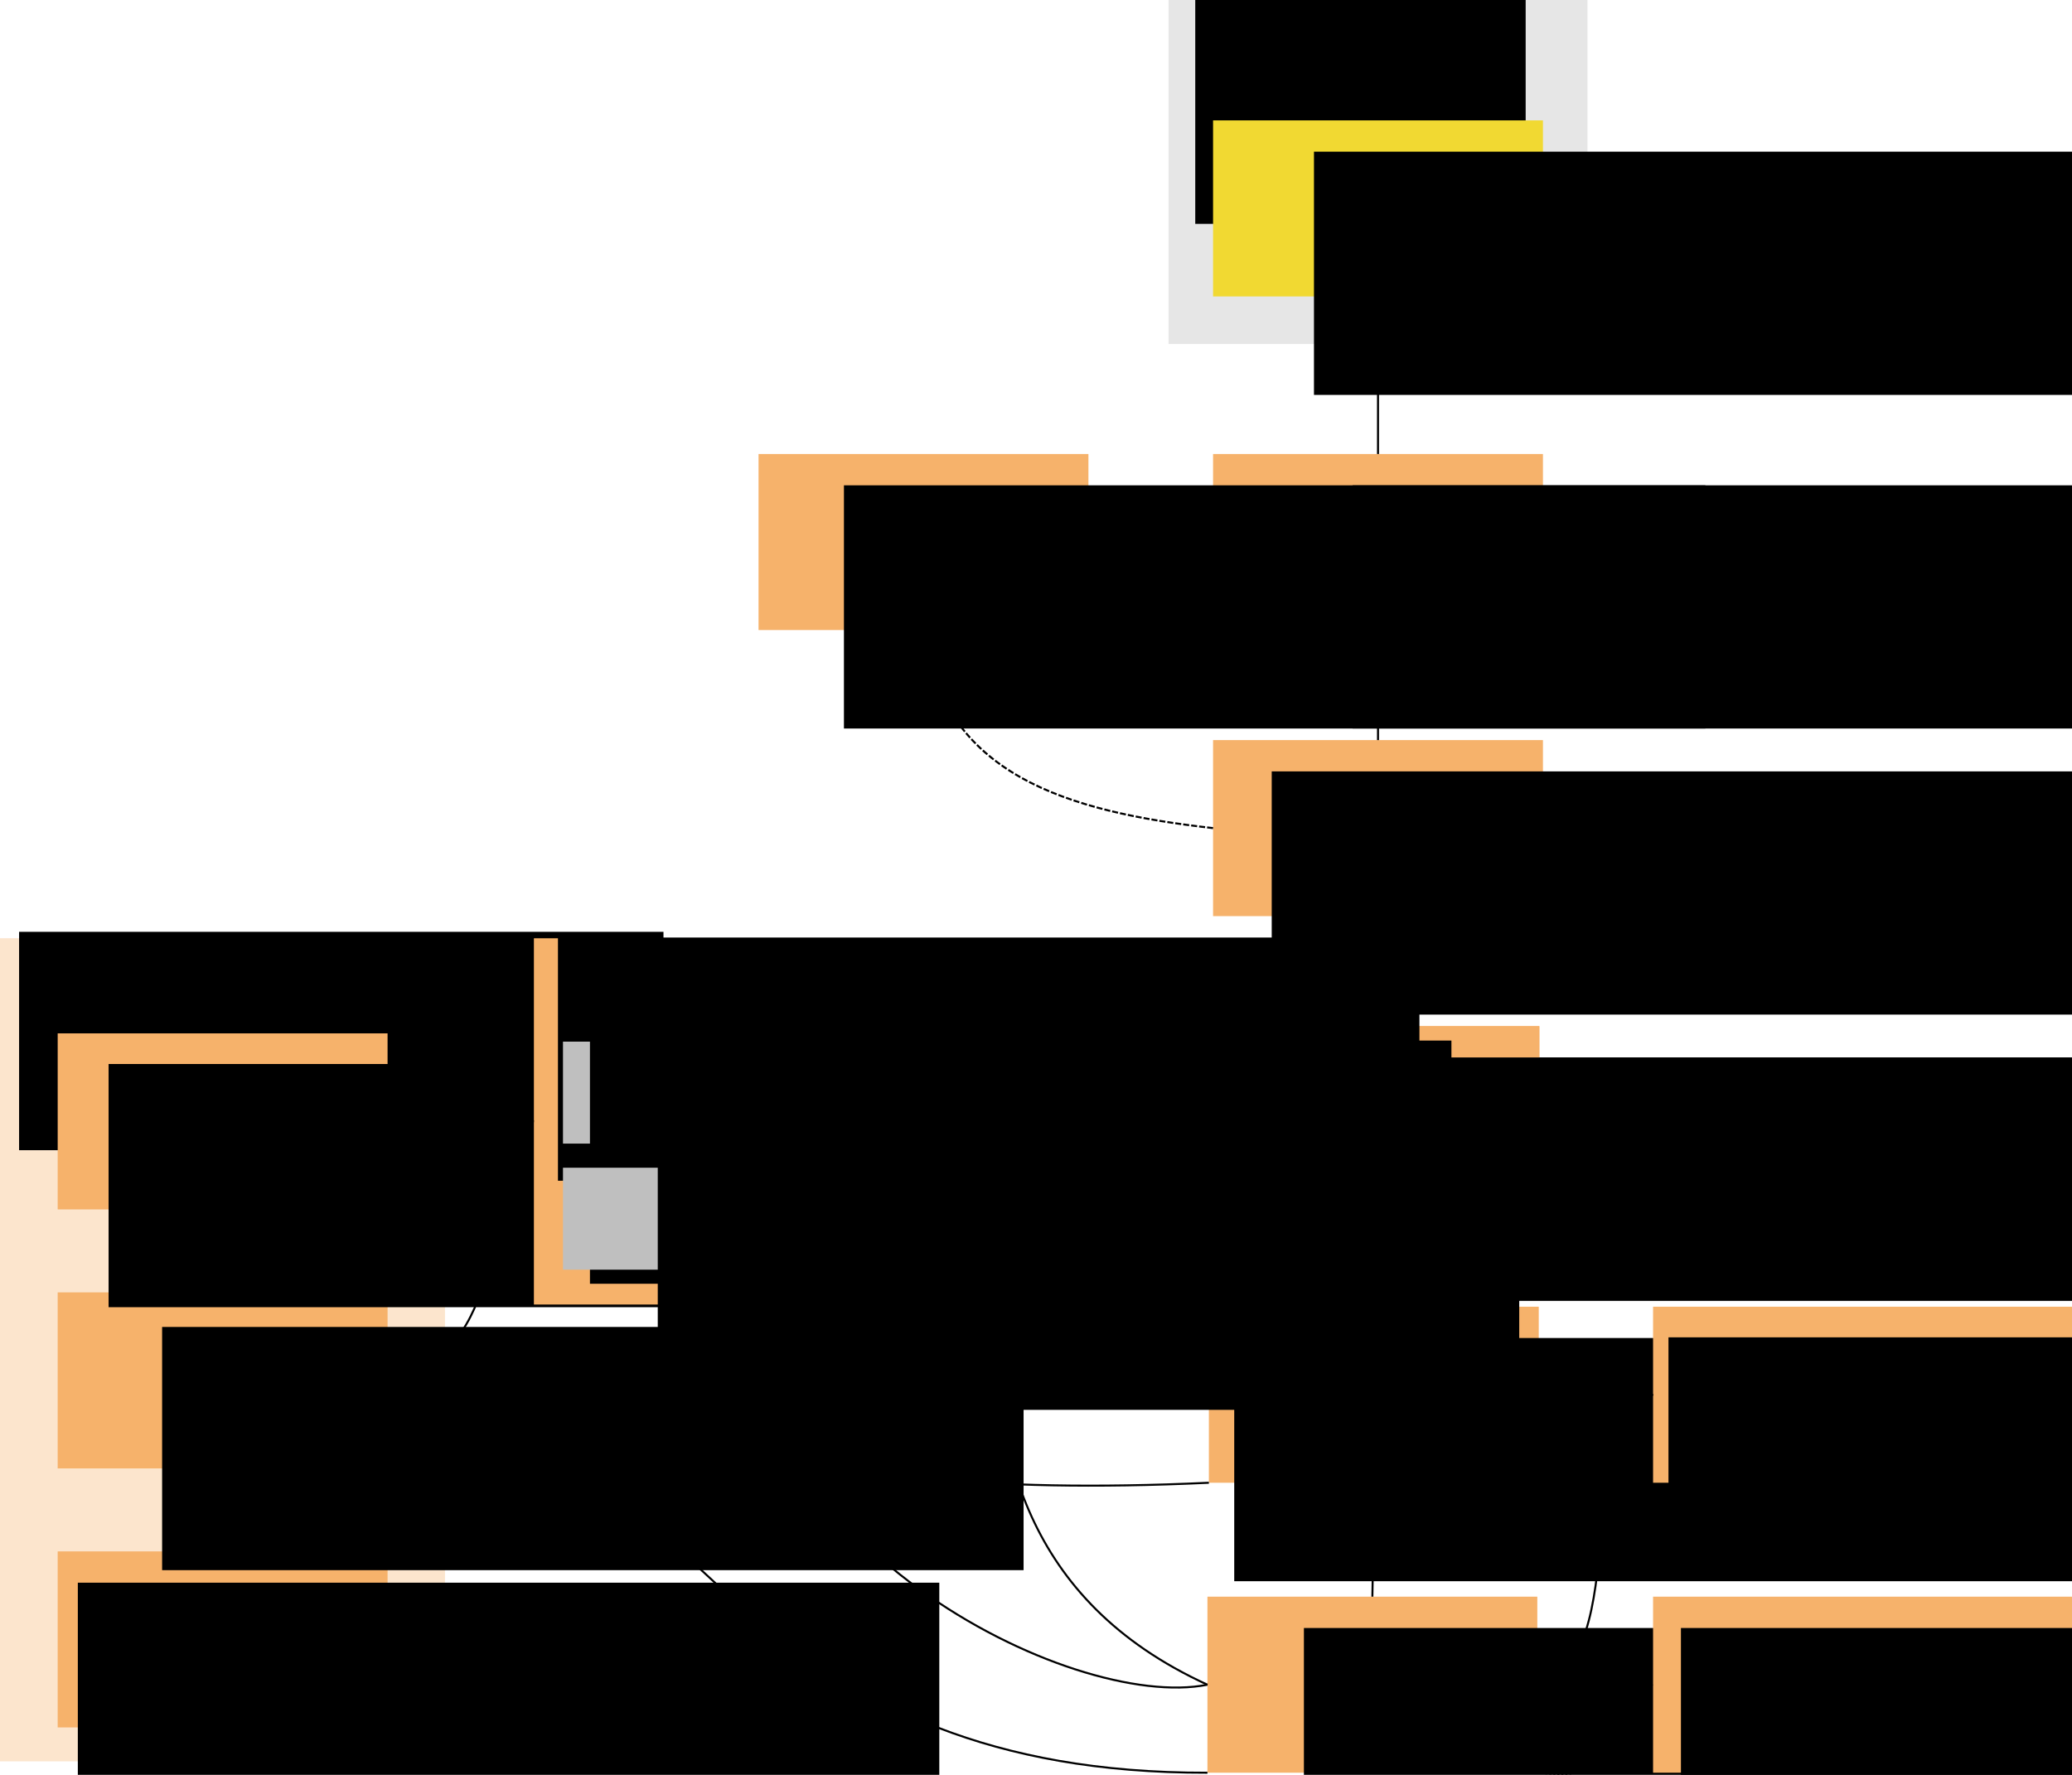 <?xml version="1.0" encoding="UTF-8" standalone="no"?>
<!-- Created with Inkscape (http://www.inkscape.org/) -->

<svg
   xmlns:dc="http://purl.org/dc/elements/1.1/"
   xmlns:cc="http://creativecommons.org/ns#"
   xmlns:rdf="http://www.w3.org/1999/02/22-rdf-syntax-ns#"
   xmlns:svg="http://www.w3.org/2000/svg"
   xmlns="http://www.w3.org/2000/svg"
   xmlns:sodipodi="http://sodipodi.sourceforge.net/DTD/sodipodi-0.dtd"
   xmlns:inkscape="http://www.inkscape.org/namespaces/inkscape"
   width="273.634mm"
   height="234.426mm"
   viewBox="0 0 273.634 234.426"
   version="1.1"
   id="svg8"
   inkscape:version="0.92.2 (5c3e80d, 2017-08-06)"
   sodipodi:docname="design.svg"
   inkscape:export-filename="/home/data/eth/rust/prusti-dev/design/src/images/design.png"
   inkscape:export-xdpi="96"
   inkscape:export-ydpi="96">
  <defs
     id="defs2">
    <marker
       inkscape:isstock="true"
       style="overflow:visible"
       id="marker8503"
       refX="0"
       refY="0"
       orient="auto"
       inkscape:stockid="Arrow1Lend">
      <path
         transform="matrix(-0.8,0,0,-0.8,-10,0)"
         style="fill:#000000;fill-opacity:1;fill-rule:evenodd;stroke:#000000;stroke-width:1pt;stroke-opacity:1"
         d="M 0,0 5,-5 -12.5,0 5,5 Z"
         id="path8501"
         inkscape:connector-curvature="0" />
    </marker>
    <marker
       inkscape:isstock="true"
       style="overflow:visible"
       id="marker8349"
       refX="0"
       refY="0"
       orient="auto"
       inkscape:stockid="Arrow1Lend">
      <path
         transform="matrix(-0.8,0,0,-0.8,-10,0)"
         style="fill:#000000;fill-opacity:1;fill-rule:evenodd;stroke:#000000;stroke-width:1pt;stroke-opacity:1"
         d="M 0,0 5,-5 -12.5,0 5,5 Z"
         id="path8347"
         inkscape:connector-curvature="0" />
    </marker>
    <marker
       inkscape:isstock="true"
       style="overflow:visible"
       id="marker8201"
       refX="0"
       refY="0"
       orient="auto"
       inkscape:stockid="Arrow1Lend">
      <path
         transform="matrix(-0.8,0,0,-0.8,-10,0)"
         style="fill:#000000;fill-opacity:1;fill-rule:evenodd;stroke:#000000;stroke-width:1pt;stroke-opacity:1"
         d="M 0,0 5,-5 -12.5,0 5,5 Z"
         id="path8199"
         inkscape:connector-curvature="0" />
    </marker>
    <marker
       inkscape:stockid="Arrow1Lend"
       orient="auto"
       refY="0"
       refX="0"
       id="marker7003"
       style="overflow:visible"
       inkscape:isstock="true"
       inkscape:collect="always">
      <path
         inkscape:connector-curvature="0"
         id="path7001"
         d="M 0,0 5,-5 -12.5,0 5,5 Z"
         style="fill:#000000;fill-opacity:1;fill-rule:evenodd;stroke:#000000;stroke-width:1pt;stroke-opacity:1"
         transform="matrix(-0.8,0,0,-0.8,-10,0)" />
    </marker>
    <marker
       inkscape:isstock="true"
       style="overflow:visible"
       id="marker6833"
       refX="0"
       refY="0"
       orient="auto"
       inkscape:stockid="Arrow1Lend"
       inkscape:collect="always">
      <path
         transform="matrix(-0.8,0,0,-0.8,-10,0)"
         style="fill:#000000;fill-opacity:1;fill-rule:evenodd;stroke:#000000;stroke-width:1pt;stroke-opacity:1"
         d="M 0,0 5,-5 -12.5,0 5,5 Z"
         id="path6831"
         inkscape:connector-curvature="0" />
    </marker>
    <marker
       inkscape:stockid="Arrow1Lend"
       orient="auto"
       refY="0"
       refX="0"
       id="marker6683"
       style="overflow:visible"
       inkscape:isstock="true"
       inkscape:collect="always">
      <path
         inkscape:connector-curvature="0"
         id="path6681"
         d="M 0,0 5,-5 -12.5,0 5,5 Z"
         style="fill:#000000;fill-opacity:1;fill-rule:evenodd;stroke:#000000;stroke-width:1pt;stroke-opacity:1"
         transform="matrix(-0.8,0,0,-0.8,-10,0)" />
    </marker>
    <marker
       inkscape:isstock="true"
       style="overflow:visible"
       id="marker6547"
       refX="0"
       refY="0"
       orient="auto"
       inkscape:stockid="TriangleOutL">
      <path
         transform="scale(0.8)"
         style="fill:#000000;fill-opacity:1;fill-rule:evenodd;stroke:#000000;stroke-width:1pt;stroke-opacity:1"
         d="M 5.77,0 -2.88,5 V -5 Z"
         id="path6545"
         inkscape:connector-curvature="0" />
    </marker>
    <marker
       inkscape:isstock="true"
       style="overflow:visible"
       id="marker6279"
       refX="0"
       refY="0"
       orient="auto"
       inkscape:stockid="Arrow1Lend"
       inkscape:collect="always">
      <path
         transform="matrix(-0.8,0,0,-0.8,-10,0)"
         style="fill:#000000;fill-opacity:1;fill-rule:evenodd;stroke:#000000;stroke-width:1pt;stroke-opacity:1"
         d="M 0,0 5,-5 -12.5,0 5,5 Z"
         id="path6277"
         inkscape:connector-curvature="0" />
    </marker>
    <marker
       inkscape:stockid="TriangleOutL"
       orient="auto"
       refY="0"
       refX="0"
       id="TriangleOutL"
       style="overflow:visible"
       inkscape:isstock="true"
       inkscape:collect="always">
      <path
         id="path5891"
         d="M 5.77,0 -2.88,5 V -5 Z"
         style="fill:#000000;fill-opacity:1;fill-rule:evenodd;stroke:#000000;stroke-width:1pt;stroke-opacity:1"
         transform="scale(0.8)"
         inkscape:connector-curvature="0" />
    </marker>
    <marker
       inkscape:stockid="Arrow1Lend"
       orient="auto"
       refY="0"
       refX="0"
       id="marker4789"
       style="overflow:visible"
       inkscape:isstock="true"
       inkscape:collect="always">
      <path
         inkscape:connector-curvature="0"
         id="path4787"
         d="M 0,0 5,-5 -12.5,0 5,5 Z"
         style="fill:#000000;fill-opacity:1;fill-rule:evenodd;stroke:#000000;stroke-width:1pt;stroke-opacity:1"
         transform="matrix(-0.8,0,0,-0.8,-10,0)" />
    </marker>
    <marker
       inkscape:stockid="Arrow1Lend"
       orient="auto"
       refY="0"
       refX="0"
       id="marker1275"
       style="overflow:visible"
       inkscape:isstock="true"
       inkscape:collect="always">
      <path
         inkscape:connector-curvature="0"
         id="path1273"
         d="M 0,0 5,-5 -12.5,0 5,5 Z"
         style="fill:#000000;fill-opacity:1;fill-rule:evenodd;stroke:#000000;stroke-width:1pt;stroke-opacity:1"
         transform="matrix(-0.8,0,0,-0.8,-10,0)" />
    </marker>
    <marker
       inkscape:isstock="true"
       style="overflow:visible"
       id="marker2140"
       refX="0"
       refY="0"
       orient="auto"
       inkscape:stockid="Arrow1Lend">
      <path
         transform="matrix(-0.8,0,0,-0.8,-10,0)"
         style="fill:#000000;fill-opacity:1;fill-rule:evenodd;stroke:#000000;stroke-width:1pt;stroke-opacity:1"
         d="M 0,0 5,-5 -12.5,0 5,5 Z"
         id="path2138"
         inkscape:connector-curvature="0" />
    </marker>
    <marker
       inkscape:isstock="true"
       style="overflow:visible"
       id="marker2052"
       refX="0"
       refY="0"
       orient="auto"
       inkscape:stockid="Arrow1Lend">
      <path
         transform="matrix(-0.8,0,0,-0.8,-10,0)"
         style="fill:#000000;fill-opacity:1;fill-rule:evenodd;stroke:#000000;stroke-width:1pt;stroke-opacity:1"
         d="M 0,0 5,-5 -12.5,0 5,5 Z"
         id="path2050"
         inkscape:connector-curvature="0" />
    </marker>
    <marker
       inkscape:isstock="true"
       style="overflow:visible"
       id="marker1970"
       refX="0"
       refY="0"
       orient="auto"
       inkscape:stockid="Arrow1Lend">
      <path
         transform="matrix(-0.8,0,0,-0.8,-10,0)"
         style="fill:#000000;fill-opacity:1;fill-rule:evenodd;stroke:#000000;stroke-width:1pt;stroke-opacity:1"
         d="M 0,0 5,-5 -12.5,0 5,5 Z"
         id="path1968"
         inkscape:connector-curvature="0" />
    </marker>
    <marker
       inkscape:isstock="true"
       style="overflow:visible"
       id="marker1894"
       refX="0"
       refY="0"
       orient="auto"
       inkscape:stockid="Arrow1Lend">
      <path
         transform="matrix(-0.8,0,0,-0.8,-10,0)"
         style="fill:#000000;fill-opacity:1;fill-rule:evenodd;stroke:#000000;stroke-width:1pt;stroke-opacity:1"
         d="M 0,0 5,-5 -12.5,0 5,5 Z"
         id="path1892"
         inkscape:connector-curvature="0" />
    </marker>
    <marker
       inkscape:isstock="true"
       style="overflow:visible"
       id="marker1824"
       refX="0"
       refY="0"
       orient="auto"
       inkscape:stockid="Arrow1Lend">
      <path
         transform="matrix(-0.8,0,0,-0.8,-10,0)"
         style="fill:#000000;fill-opacity:1;fill-rule:evenodd;stroke:#000000;stroke-width:1pt;stroke-opacity:1"
         d="M 0,0 5,-5 -12.5,0 5,5 Z"
         id="path1822"
         inkscape:connector-curvature="0" />
    </marker>
    <marker
       inkscape:isstock="true"
       style="overflow:visible"
       id="marker1814"
       refX="0"
       refY="0"
       orient="auto"
       inkscape:stockid="Arrow1Lend">
      <path
         transform="matrix(-0.8,0,0,-0.8,-10,0)"
         style="fill:#000000;fill-opacity:1;fill-rule:evenodd;stroke:#000000;stroke-width:1pt;stroke-opacity:1"
         d="M 0,0 5,-5 -12.5,0 5,5 Z"
         id="path1812"
         inkscape:connector-curvature="0" />
    </marker>
    <marker
       inkscape:stockid="Arrow1Lend"
       orient="auto"
       refY="0"
       refX="0"
       id="Arrow1Lend"
       style="overflow:visible"
       inkscape:isstock="true"
       inkscape:collect="always">
      <path
         id="path1179"
         d="M 0,0 5,-5 -12.5,0 5,5 Z"
         style="fill:#000000;fill-opacity:1;fill-rule:evenodd;stroke:#000000;stroke-width:1pt;stroke-opacity:1"
         transform="matrix(-0.8,0,0,-0.8,-10,0)"
         inkscape:connector-curvature="0" />
    </marker>
    <marker
       inkscape:isstock="true"
       style="overflow:visible"
       id="marker1682"
       refX="0"
       refY="0"
       orient="auto"
       inkscape:stockid="Arrow1Lstart">
      <path
         transform="matrix(0.8,0,0,0.8,10,0)"
         style="fill:#000000;fill-opacity:1;fill-rule:evenodd;stroke:#000000;stroke-width:1pt;stroke-opacity:1"
         d="M 0,0 5,-5 -12.5,0 5,5 Z"
         id="path1680"
         inkscape:connector-curvature="0" />
    </marker>
    <marker
       inkscape:isstock="true"
       style="overflow:visible"
       id="marker1630"
       refX="0"
       refY="0"
       orient="auto"
       inkscape:stockid="Arrow1Lstart">
      <path
         transform="matrix(0.8,0,0,0.8,10,0)"
         style="fill:#000000;fill-opacity:1;fill-rule:evenodd;stroke:#000000;stroke-width:1pt;stroke-opacity:1"
         d="M 0,0 5,-5 -12.5,0 5,5 Z"
         id="path1628"
         inkscape:connector-curvature="0" />
    </marker>
    <marker
       inkscape:isstock="true"
       style="overflow:visible"
       id="marker1584"
       refX="0"
       refY="0"
       orient="auto"
       inkscape:stockid="Arrow1Lstart">
      <path
         transform="matrix(0.8,0,0,0.8,10,0)"
         style="fill:#000000;fill-opacity:1;fill-rule:evenodd;stroke:#000000;stroke-width:1pt;stroke-opacity:1"
         d="M 0,0 5,-5 -12.5,0 5,5 Z"
         id="path1582"
         inkscape:connector-curvature="0" />
    </marker>
    <marker
       inkscape:isstock="true"
       style="overflow:visible"
       id="marker1544"
       refX="0"
       refY="0"
       orient="auto"
       inkscape:stockid="Arrow1Lstart">
      <path
         transform="matrix(0.8,0,0,0.8,10,0)"
         style="fill:#000000;fill-opacity:1;fill-rule:evenodd;stroke:#000000;stroke-width:1pt;stroke-opacity:1"
         d="M 0,0 5,-5 -12.5,0 5,5 Z"
         id="path1542"
         inkscape:connector-curvature="0" />
    </marker>
    <marker
       inkscape:isstock="true"
       style="overflow:visible"
       id="marker1510"
       refX="0"
       refY="0"
       orient="auto"
       inkscape:stockid="Arrow1Lstart">
      <path
         transform="matrix(0.8,0,0,0.8,10,0)"
         style="fill:#000000;fill-opacity:1;fill-rule:evenodd;stroke:#000000;stroke-width:1pt;stroke-opacity:1"
         d="M 0,0 5,-5 -12.5,0 5,5 Z"
         id="path1508"
         inkscape:connector-curvature="0" />
    </marker>
    <marker
       inkscape:isstock="true"
       style="overflow:visible"
       id="marker1482"
       refX="0"
       refY="0"
       orient="auto"
       inkscape:stockid="Arrow1Lstart">
      <path
         transform="matrix(0.8,0,0,0.8,10,0)"
         style="fill:#000000;fill-opacity:1;fill-rule:evenodd;stroke:#000000;stroke-width:1pt;stroke-opacity:1"
         d="M 0,0 5,-5 -12.5,0 5,5 Z"
         id="path1480"
         inkscape:connector-curvature="0" />
    </marker>
    <marker
       inkscape:isstock="true"
       style="overflow:visible"
       id="marker1460"
       refX="0"
       refY="0"
       orient="auto"
       inkscape:stockid="Arrow1Lstart">
      <path
         transform="matrix(0.8,0,0,0.8,10,0)"
         style="fill:#000000;fill-opacity:1;fill-rule:evenodd;stroke:#000000;stroke-width:1pt;stroke-opacity:1"
         d="M 0,0 5,-5 -12.5,0 5,5 Z"
         id="path1458"
         inkscape:connector-curvature="0" />
    </marker>
  </defs>
  <sodipodi:namedview
     id="base"
     pagecolor="#ffffff"
     bordercolor="#666666"
     borderopacity="1.0"
     inkscape:pageopacity="0.0"
     inkscape:pageshadow="2"
     inkscape:zoom="0.7"
     inkscape:cx="189.60271"
     inkscape:cy="347.89853"
     inkscape:document-units="mm"
     inkscape:current-layer="layer1"
     showgrid="false"
     inkscape:window-width="1918"
     inkscape:window-height="1198"
     inkscape:window-x="1366"
     inkscape:window-y="0"
     inkscape:window-maximized="0"
     inkscape:snap-bbox="true"
     inkscape:snap-bbox-edge-midpoints="true"
     inkscape:bbox-paths="true"
     inkscape:snap-bbox-midpoints="true"
     inkscape:bbox-nodes="true"
     inkscape:object-paths="true"
     inkscape:snap-intersection-paths="true"
     inkscape:snap-smooth-nodes="true"
     inkscape:snap-midpoints="true"
     inkscape:snap-object-midpoints="true"
     inkscape:snap-center="true"
     fit-margin-top="0"
     fit-margin-left="0"
     fit-margin-right="0"
     fit-margin-bottom="0"
     inkscape:snap-global="false" />
  <g
     inkscape:label="Sluoksnis 1"
     inkscape:groupmode="layer"
     id="layer1"
     transform="translate(120.302,126.241)">
    <g
       id="g830"
       transform="translate(0,-44.314)">
      <rect
         y="15.827"
         x="39.899"
         height="23.252"
         width="43.565"
         id="rect815"
         style="opacity:1;fill:#f6b26b;fill-opacity:1;fill-rule:evenodd;stroke:none;stroke-width:0.52;stroke-miterlimit:4;stroke-dasharray:none;stroke-opacity:1" />
      <flowRoot
         transform="matrix(0.265,0,0,0.265,2.138,-56.661)"
         style="font-style:normal;font-weight:normal;font-size:40px;line-height:125%;font-family:Sans;letter-spacing:0px;word-spacing:0px;fill:#000000;fill-opacity:1;stroke:none;stroke-width:1px;stroke-linecap:butt;stroke-linejoin:miter;stroke-opacity:1"
         id="flowRoot817"
         xml:space="preserve"><flowRegion
           id="flowRegion819"><rect
             y="289.144"
             x="171.726"
             height="121.218"
             width="429.315"
             id="rect821" /></flowRegion><flowPara
           style="font-size:24px"
           id="flowPara823">viper-sys</flowPara></flowRoot>    </g>
    <g
       transform="translate(-0.477,-6.529)"
       id="g830-3">
      <rect
         y="15.827"
         x="39.899"
         height="23.252"
         width="43.565"
         id="rect815-6"
         style="opacity:1;fill:#f6b26b;fill-opacity:1;fill-rule:evenodd;stroke:none;stroke-width:0.52;stroke-miterlimit:4;stroke-dasharray:none;stroke-opacity:1" />
      <flowRoot
         transform="matrix(0.265,0,0,0.265,8.118,-56.661)"
         style="font-style:normal;font-weight:normal;font-size:40px;line-height:125%;font-family:Sans;letter-spacing:0px;word-spacing:0px;fill:#000000;fill-opacity:1;stroke:none;stroke-width:1px;stroke-linecap:butt;stroke-linejoin:miter;stroke-opacity:1"
         id="flowRoot817-7"
         xml:space="preserve"><flowRegion
           id="flowRegion819-5"><rect
             y="289.144"
             x="171.726"
             height="121.218"
             width="429.315"
             id="rect821-3" /></flowRegion><flowPara
           style="font-size:24px"
           id="flowPara823-5">viper</flowPara></flowRoot>    </g>
    <rect
       y="-66.272"
       x="39.899"
       height="23.252"
       width="43.565"
       id="rect838"
       style="opacity:1;fill:#f6b26b;fill-opacity:1;fill-rule:evenodd;stroke:none;stroke-width:0.52;stroke-miterlimit:4;stroke-dasharray:none;stroke-opacity:1" />
    <flowRoot
       transform="matrix(0.265,0,0,0.265,12.823,-138.761)"
       style="font-style:normal;font-weight:normal;font-size:40px;line-height:125%;font-family:Sans;letter-spacing:0px;word-spacing:0px;fill:#000000;fill-opacity:1;stroke:none;stroke-width:1px;stroke-linecap:butt;stroke-linejoin:miter;stroke-opacity:1"
       id="flowRoot846"
       xml:space="preserve"><flowRegion
         id="flowRegion842"><rect
           y="289.144"
           x="171.726"
           height="121.218"
           width="429.315"
           id="rect840" /></flowRegion><flowPara
         style="font-size:24px"
         id="flowPara844">jni</flowPara></flowRoot>    <g
       id="g926"
       transform="translate(0.611,-37.571)">
      <rect
         y="-88.67"
         x="33.409"
         height="45.436"
         width="55.325"
         id="rect850"
         style="opacity:1;fill:#e6e6e6;fill-opacity:1;fill-rule:evenodd;stroke:none;stroke-width:0.644;stroke-miterlimit:4;stroke-dasharray:none;stroke-opacity:1" />
      <flowRoot
         transform="matrix(0.265,0,0,0.265,3.475,-1.069)"
         style="font-style:normal;font-weight:normal;font-size:40px;line-height:125%;font-family:Sans;letter-spacing:0px;word-spacing:0px;fill:#000000;fill-opacity:1;stroke:none;stroke-width:1px;stroke-linecap:butt;stroke-linejoin:miter;stroke-opacity:1"
         id="flowRoot852"
         xml:space="preserve"><flowRegion
           id="flowRegion854"><rect
             y="-335.13"
             x="126.269"
             height="116.168"
             width="164.655"
             id="rect856" /></flowRegion><flowPara
           style="font-size:24px"
           id="flowPara858">JVM</flowPara></flowRoot>      <g
         id="g830-3-6"
         transform="translate(-1.012,-88.595)">
        <rect
           style="opacity:1;fill:#f1d932;fill-opacity:1;fill-rule:evenodd;stroke:none;stroke-width:0.52;stroke-miterlimit:4;stroke-dasharray:none;stroke-opacity:1"
           id="rect815-6-7"
           width="43.565"
           height="23.252"
           x="40.3"
           y="15.827" />
        <flowRoot
           xml:space="preserve"
           id="flowRoot817-7-5"
           style="font-style:normal;font-weight:normal;font-size:40px;line-height:125%;font-family:Sans;letter-spacing:0px;word-spacing:0px;fill:#000000;fill-opacity:1;stroke:none;stroke-width:1px;stroke-linecap:butt;stroke-linejoin:miter;stroke-opacity:1"
           transform="matrix(0.265,0,0,0.265,8.118,-56.661)"><flowRegion
             id="flowRegion819-5-3"><rect
               id="rect821-3-5"
               width="429.315"
               height="121.218"
               x="171.726"
               y="289.144" /></flowRegion><flowPara
             id="flowPara823-5-6"
             style="font-size:24px">viper</flowPara></flowRoot>      </g>
    </g>
    <g
       transform="translate(-0.744,68.827)"
       id="g830-3-2">
      <rect
         y="15.827"
         x="39.899"
         height="23.252"
         width="43.565"
         id="rect815-6-9"
         style="opacity:1;fill:#f6b26b;fill-opacity:1;fill-rule:evenodd;stroke:none;stroke-width:0.52;stroke-miterlimit:4;stroke-dasharray:none;stroke-opacity:1" />
      <flowRoot
         transform="matrix(0.265,0,0,0.265,7.132,-56.661)"
         style="font-style:normal;font-weight:normal;font-size:40px;line-height:125%;font-family:Sans;letter-spacing:0px;word-spacing:0px;fill:#000000;fill-opacity:1;stroke:none;stroke-width:1px;stroke-linecap:butt;stroke-linejoin:miter;stroke-opacity:1"
         id="flowRoot817-7-1"
         xml:space="preserve"><flowRegion
           id="flowRegion819-5-2"><rect
             y="289.144"
             x="171.726"
             height="121.218"
             width="429.315"
             id="rect821-3-7" /></flowRegion><flowPara
           style="font-size:24px"
           id="flowPara823-5-0">prusti</flowPara></flowRoot>    </g>
    <g
       transform="translate(63.988,68.827)"
       id="g830-3-2-6">
      <rect
         y="15.827"
         x="34.019"
         height="23.252"
         width="55.325"
         id="rect815-6-9-1"
         style="opacity:1;fill:#f6b26b;fill-opacity:1;fill-rule:evenodd;stroke:none;stroke-width:0.587;stroke-miterlimit:4;stroke-dasharray:none;stroke-opacity:1" />
      <flowRoot
         transform="matrix(0.265,0,0,0.265,-7.809,-56.661)"
         style="font-style:normal;font-weight:normal;font-size:40px;line-height:125%;font-family:Sans;letter-spacing:0px;word-spacing:0px;fill:#000000;fill-opacity:1;stroke:none;stroke-width:1px;stroke-linecap:butt;stroke-linejoin:miter;stroke-opacity:1"
         id="flowRoot817-7-1-8"
         xml:space="preserve"><flowRegion
           id="flowRegion819-5-2-7"><rect
             y="289.144"
             x="171.726"
             height="121.218"
             width="429.315"
             id="rect821-3-7-9" /></flowRegion><flowPara
           style="font-size:24px"
           id="flowPara823-5-0-20">compilertest-rs</flowPara></flowRoot>    </g>
    <g
       id="g1158"
       transform="translate(-127.571,-63.209)">
      <g
         id="g5469"
         transform="translate(47.574,22.183)">
        <g
           transform="matrix(0.748,0,0,0.898,-70.161,24.496)"
           id="g830-3-2-9">
          <rect
             y="15.827"
             x="39.899"
             height="121.073"
             width="78.577"
             id="rect815-6-9-3"
             style="opacity:1;fill:#fce5cd;fill-opacity:1;fill-rule:evenodd;stroke:none;stroke-width:1.595;stroke-miterlimit:4;stroke-dasharray:none;stroke-opacity:1" />
          <flowRoot
             transform="matrix(0.265,0,0,0.265,-2.223,-61.739)"
             style="font-style:normal;font-weight:normal;font-size:40px;line-height:125%;font-family:Sans;letter-spacing:0px;word-spacing:0px;fill:#000000;fill-opacity:1;stroke:none;stroke-width:1px;stroke-linecap:butt;stroke-linejoin:miter;stroke-opacity:1"
             id="flowRoot817-7-1-6"
             xml:space="preserve"><flowRegion
               id="flowRegion819-5-2-0"><rect
                 y="289.144"
                 x="171.726"
                 height="121.218"
                 width="429.315"
                 id="rect821-3-7-6" /></flowRegion><flowPara
               style="font-size:24px"
               id="flowPara823-5-0-2">rustc</flowPara></flowRoot>        </g>
        <g
           id="g1043"
           transform="translate(-82.873,103.872)">
          <rect
             style="opacity:1;fill:#f6b26b;fill-opacity:1;fill-rule:evenodd;stroke:none;stroke-width:0.52;stroke-miterlimit:4;stroke-dasharray:none;stroke-opacity:1"
             id="rect1033"
             width="43.565"
             height="23.252"
             x="50.186"
             y="15.827" />
          <flowRoot
             xml:space="preserve"
             id="flowRoot1041"
             style="font-style:normal;font-weight:normal;font-size:40px;line-height:125%;font-family:Sans;letter-spacing:0px;word-spacing:0px;fill:#000000;fill-opacity:1;stroke:none;stroke-width:1px;stroke-linecap:butt;stroke-linejoin:miter;stroke-opacity:1"
             transform="matrix(0.265,0,0,0.265,7.339,-56.661)"><flowRegion
               id="flowRegion1037"><rect
                 id="rect1035"
                 width="429.315"
                 height="121.218"
                 x="171.726"
                 y="289.144" /></flowRegion><flowPara
               id="flowPara1039"
               style="font-size:24px">rustc_driver</flowPara></flowRoot>        </g>
        <g
           transform="translate(-82.873,69.661)"
           id="g1070">
          <rect
             y="15.827"
             x="50.186"
             height="23.252"
             width="43.565"
             id="rect1060"
             style="opacity:1;fill:#f6b26b;fill-opacity:1;fill-rule:evenodd;stroke:none;stroke-width:0.52;stroke-miterlimit:4;stroke-dasharray:none;stroke-opacity:1" />
          <flowRoot
             transform="matrix(0.265,0,0,0.265,18.469,-56.229)"
             style="font-style:normal;font-weight:normal;font-size:40px;line-height:125%;font-family:Sans;letter-spacing:0px;word-spacing:0px;fill:#000000;fill-opacity:1;stroke:none;stroke-width:1px;stroke-linecap:butt;stroke-linejoin:miter;stroke-opacity:1"
             id="flowRoot1068"
             xml:space="preserve"><flowRegion
               id="flowRegion1064"><rect
                 y="289.144"
                 x="171.726"
                 height="121.218"
                 width="429.315"
                 id="rect1062" /></flowRegion><flowPara
               style="font-size:24px"
               id="flowPara1066">rustc</flowPara></flowRoot>        </g>
        <g
           id="g1082"
           transform="translate(-82.873,35.45)">
          <rect
             style="opacity:1;fill:#f6b26b;fill-opacity:1;fill-rule:evenodd;stroke:none;stroke-width:0.52;stroke-miterlimit:4;stroke-dasharray:none;stroke-opacity:1"
             id="rect1072"
             width="43.565"
             height="23.252"
             x="50.186"
             y="15.827" />
          <flowRoot
             xml:space="preserve"
             id="flowRoot1080"
             style="font-style:normal;font-weight:normal;font-size:40px;line-height:125%;font-family:Sans;letter-spacing:0px;word-spacing:0px;fill:#000000;fill-opacity:1;stroke:none;stroke-width:1px;stroke-linecap:butt;stroke-linejoin:miter;stroke-opacity:1"
             transform="matrix(0.265,0,0,0.265,11.401,-56.75)"><flowRegion
               id="flowRegion1076"><rect
                 id="rect1074"
                 width="429.315"
                 height="121.218"
                 x="171.726"
                 y="289.144" /></flowRegion><flowPara
               id="flowPara1078"
               style="font-size:24px">rustc_mir</flowPara></flowRoot>        </g>
      </g>
    </g>
    <path
       style="fill:none;fill-rule:evenodd;stroke:#000000;stroke-width:0.265;stroke-linecap:butt;stroke-linejoin:miter;stroke-miterlimit:4;stroke-dasharray:none;stroke-opacity:1;marker-end:url(#Arrow1Lend)"
       d="m 60.937,84.654 0.267,-14.533"
       id="path1160"
       inkscape:connector-curvature="0"
       sodipodi:nodetypes="cc" />
    <path
       style="fill:none;fill-rule:evenodd;stroke:#000000;stroke-width:0.265;stroke-linecap:butt;stroke-linejoin:miter;stroke-miterlimit:4;stroke-dasharray:none;stroke-opacity:1;marker-end:url(#marker1814)"
       d="M 61.205,9.298 61.682,-5.235"
       id="path1162"
       inkscape:connector-curvature="0" />
    <path
       style="fill:none;fill-rule:evenodd;stroke:#000000;stroke-width:0.265;stroke-linecap:butt;stroke-linejoin:miter;stroke-miterlimit:4;stroke-dasharray:none;stroke-opacity:1;marker-end:url(#marker1824)"
       d="M 61.682,-28.487 V -43.02"
       id="path1164"
       inkscape:connector-curvature="0" />
    <path
       style="fill:none;fill-rule:evenodd;stroke:#000000;stroke-width:0.265;stroke-linecap:butt;stroke-linejoin:miter;stroke-miterlimit:4;stroke-dasharray:none;stroke-opacity:1;marker-end:url(#marker1894)"
       d="m 61.682,-66.272 -2e-6,-14.533"
       id="path1166"
       inkscape:connector-curvature="0" />
    <g
       id="g1247"
       transform="translate(-0.477,-6.529)">
      <rect
         style="opacity:1;fill:#f6b26b;fill-opacity:1;fill-rule:evenodd;stroke:none;stroke-width:0.52;stroke-miterlimit:4;stroke-dasharray:none;stroke-opacity:1"
         id="rect1237"
         width="43.565"
         height="23.252"
         x="39.899"
         y="15.827" />
      <flowRoot
         xml:space="preserve"
         id="flowRoot1245"
         style="font-style:normal;font-weight:normal;font-size:40px;line-height:125%;font-family:Sans;letter-spacing:0px;word-spacing:0px;fill:#000000;fill-opacity:1;stroke:none;stroke-width:1px;stroke-linecap:butt;stroke-linejoin:miter;stroke-opacity:1"
         transform="matrix(0.265,0,0,0.265,8.118,-56.661)"><flowRegion
           id="flowRegion1241"><rect
             id="rect1239"
             width="429.315"
             height="121.218"
             x="171.726"
             y="289.144" /></flowRegion><flowPara
           id="flowPara1243"
           style="font-size:24px">viper</flowPara></flowRoot>    </g>
    <g
       id="g1395">
      <rect
         y="46.355"
         x="39.345"
         height="23.252"
         width="43.565"
         id="rect815-6-6"
         style="opacity:1;fill:#f6b26b;fill-opacity:1;fill-rule:evenodd;stroke:none;stroke-width:0.52;stroke-miterlimit:4;stroke-dasharray:none;stroke-opacity:1" />
      <flowRoot
         transform="matrix(0.265,0,0,0.265,-2.813,-26.134)"
         style="font-style:normal;font-weight:normal;font-size:40px;line-height:125%;font-family:Sans;letter-spacing:0px;word-spacing:0px;fill:#000000;fill-opacity:1;stroke:none;stroke-width:1px;stroke-linecap:butt;stroke-linejoin:miter;stroke-opacity:1"
         id="flowRoot817-7-7"
         xml:space="preserve"><flowRegion
           id="flowRegion819-5-5"><rect
             y="289.144"
             x="171.726"
             height="121.218"
             width="429.315"
             id="rect821-3-3" /></flowRegion><flowPara
           style="font-size:24px"
           id="flowPara823-5-5">prusti-viper</flowPara></flowRoot>    </g>
    <path
       style="fill:none;fill-rule:evenodd;stroke:#000000;stroke-width:0.265;stroke-linecap:butt;stroke-linejoin:miter;stroke-miterlimit:4;stroke-dasharray:none;stroke-opacity:1;marker-end:url(#marker1275)"
       d="M 61.128,46.355 61.205,32.551"
       id="path1265"
       inkscape:connector-curvature="0" />
    <g
       id="g4777"
       transform="translate(10.156,-38.839)">
      <rect
         y="-27.433"
         x="-30.282"
         height="23.252"
         width="43.565"
         id="rect815-7"
         style="opacity:1;fill:#f6b26b;fill-opacity:1;fill-rule:evenodd;stroke:none;stroke-width:0.52;stroke-miterlimit:4;stroke-dasharray:none;stroke-opacity:1" />
      <flowRoot
         transform="matrix(0.265,0,0,0.265,-64.513,-99.922)"
         style="font-style:normal;font-weight:normal;font-size:40px;line-height:125%;font-family:Sans;letter-spacing:0px;word-spacing:0px;fill:#000000;fill-opacity:1;stroke:none;stroke-width:1px;stroke-linecap:butt;stroke-linejoin:miter;stroke-opacity:1"
         id="flowRoot817-5"
         xml:space="preserve"><flowRegion
           id="flowRegion819-3"><rect
             y="289.144"
             x="171.726"
             height="121.218"
             width="429.315"
             id="rect821-5" /></flowRegion><flowPara
           style="font-size:24px"
           id="flowPara823-6">jni-gen</flowPara></flowRoot>    </g>
    <path
       style="fill:none;stroke:#000000;stroke-width:0.265;stroke-linecap:butt;stroke-linejoin:miter;stroke-miterlimit:4;stroke-dasharray:0.795, 0.265;stroke-dashoffset:0;stroke-opacity:1;marker-end:url(#marker4789)"
       d="M 39.899,-16.861 C 20.604,-19.033 4.034,-23.93 1.657,-43.02"
       id="path4779"
       inkscape:connector-curvature="0"
       sodipodi:nodetypes="cc" />
    <g
       transform="translate(63.988,30.527)"
       id="g830-3-2-6-2">
      <rect
         y="15.827"
         x="34.019"
         height="23.252"
         width="55.325"
         id="rect815-6-9-1-9"
         style="opacity:1;fill:#f6b26b;fill-opacity:1;fill-rule:evenodd;stroke:none;stroke-width:0.587;stroke-miterlimit:4;stroke-dasharray:none;stroke-opacity:1" />
      <flowRoot
         transform="matrix(0.265,0,0,0.265,-9.453,-56.75)"
         style="font-style:normal;font-weight:normal;font-size:40px;line-height:125%;font-family:Sans;letter-spacing:0px;word-spacing:0px;fill:#000000;fill-opacity:1;stroke:none;stroke-width:1px;stroke-linecap:butt;stroke-linejoin:miter;stroke-opacity:1"
         id="flowRoot817-7-1-8-1"
         xml:space="preserve"><flowRegion
           id="flowRegion819-5-2-7-2"><rect
             y="289.144"
             x="171.726"
             height="121.218"
             width="429.315"
             id="rect821-3-7-9-7" /></flowRegion><flowPara
           style="font-size:24px"
           id="flowPara823-5-0-20-0">prusti_contracts</flowPara></flowRoot>    </g>
    <g
       id="g5419"
       transform="translate(-184.149,1.336)">
      <g
         id="g830-3-2-6-2-9"
         transform="translate(100.337,-19.473)">
        <rect
           style="opacity:1;fill:#f6b26b;fill-opacity:1;fill-rule:evenodd;stroke:none;stroke-width:0.846;stroke-miterlimit:4;stroke-dasharray:none;stroke-opacity:1"
           id="rect815-6-9-1-9-3"
           width="55.325"
           height="48.377"
           x="34.019"
           y="15.827" />
        <flowRoot
           xml:space="preserve"
           id="flowRoot817-7-1-8-1-6"
           style="font-style:normal;font-weight:normal;font-size:40px;line-height:125%;font-family:Sans;letter-spacing:0px;word-spacing:0px;fill:#000000;fill-opacity:1;stroke:none;stroke-width:1px;stroke-linecap:butt;stroke-linejoin:miter;stroke-opacity:1"
           transform="matrix(0.265,0,0,0.265,-8.312,-60.894)"><flowRegion
             id="flowRegion819-5-2-7-2-0"><rect
               id="rect821-3-7-9-7-6"
               width="429.315"
               height="121.218"
               x="171.726"
               y="289.144" /></flowRegion><flowPara
             id="flowPara823-5-0-20-0-2"
             style="font-size:24px">prusti-interface</flowPara></flowRoot>      </g>
      <g
         transform="translate(-13.414,-30.448)"
         id="g5399">
        <rect
           style="opacity:1;fill:#bfbfbf;fill-opacity:1;fill-rule:evenodd;stroke:none;stroke-width:0.414;stroke-miterlimit:4;stroke-dasharray:none;stroke-opacity:1"
           id="rect815-6-9-1-9-3-1"
           width="47.644"
           height="13.468"
           x="151.61"
           y="40.454" />
        <flowRoot
           xml:space="preserve"
           id="flowRoot817-7-1-8-1-6-8"
           style="font-style:normal;font-weight:normal;font-size:40px;line-height:125%;font-family:Sans;letter-spacing:0px;word-spacing:0px;fill:#000000;fill-opacity:1;stroke:none;stroke-width:1px;stroke-linecap:butt;stroke-linejoin:miter;stroke-opacity:1"
           transform="matrix(0.265,0,0,0.265,109.664,-36.311)"><flowRegion
             id="flowRegion819-5-2-7-2-0-7"><rect
               id="rect821-3-7-9-7-6-9"
               width="429.315"
               height="121.218"
               x="171.726"
               y="289.144" /></flowRegion><flowPara
             id="flowPara823-5-0-20-0-2-2"
             style="font-size:24px">environment</flowPara></flowRoot>      </g>
      <g
         transform="translate(-61.058,-27.261)"
         id="g5392">
        <rect
           style="opacity:1;fill:#bfbfbf;fill-opacity:1;fill-rule:evenodd;stroke:none;stroke-width:0.414;stroke-miterlimit:4;stroke-dasharray:none;stroke-opacity:1"
           id="rect815-6-9-1-9-3-1-9"
           width="47.644"
           height="13.468"
           x="199.254"
           y="53.922" />
        <flowRoot
           xml:space="preserve"
           id="flowRoot817-7-1-8-1-6-8-2"
           style="font-style:normal;font-weight:normal;font-size:40px;line-height:125%;font-family:Sans;letter-spacing:0px;word-spacing:0px;fill:#000000;fill-opacity:1;stroke:none;stroke-width:1px;stroke-linecap:butt;stroke-linejoin:miter;stroke-opacity:1"
           transform="matrix(0.265,0,0,0.265,166.263,-22.843)"><flowRegion
             id="flowRegion819-5-2-7-2-0-7-3"><rect
               id="rect821-3-7-9-7-6-9-7"
               width="429.315"
               height="121.218"
               x="171.726"
               y="289.144" /></flowRegion><flowPara
             id="flowPara823-5-0-20-0-2-2-5"
             style="font-size:24px">verifier</flowPara></flowRoot>      </g>
    </g>
    <path
       style="fill:none;stroke:#000000;stroke-width:0.265px;stroke-linecap:butt;stroke-linejoin:miter;stroke-opacity:1;marker-end:url(#marker6547)"
       d="M 39.155,96.281 C -9.825,73.865 25.363,14.78 1.692,18.076"
       id="path5473"
       inkscape:connector-curvature="0"
       sodipodi:nodetypes="cc" />
    <path
       style="fill:none;stroke:#000000;stroke-width:0.265px;stroke-linecap:butt;stroke-linejoin:miter;stroke-opacity:1;marker-end:url(#marker6683)"
       d="M 39.155,96.281 C 21.22,99.898 -24.122,77.174 -22.13,41.465"
       id="path5477"
       inkscape:connector-curvature="0"
       sodipodi:nodetypes="cc" />
    <path
       style="fill:none;stroke:#000000;stroke-width:0.265px;stroke-linecap:butt;stroke-linejoin:miter;stroke-opacity:1;marker-end:url(#TriangleOutL)"
       d="M 39.345,57.981 C 27.393,52.322 23.357,37.337 1.692,34.731"
       id="path5479"
       inkscape:connector-curvature="0"
       sodipodi:nodetypes="cc" />
    <path
       style="fill:none;stroke:#000000;stroke-width:0.265px;stroke-linecap:butt;stroke-linejoin:miter;stroke-opacity:1;marker-end:url(#marker6279)"
       d="M 39.345,46.355 C 27.477,33.454 26.202,1.486 1.692,11.342"
       id="path5481"
       inkscape:connector-curvature="0"
       sodipodi:nodetypes="cc" />
    <path
       style="fill:none;stroke:#000000;stroke-width:0.265px;stroke-linecap:butt;stroke-linejoin:miter;stroke-opacity:1;marker-end:url(#marker8201)"
       d="M 39.345,69.607 C -22.086,72.457 -30.459,58.726 -61.503,52.08"
       id="path6817"
       inkscape:connector-curvature="0"
       sodipodi:nodetypes="cc" />
    <path
       style="fill:none;stroke:#000000;stroke-width:0.265px;stroke-linecap:butt;stroke-linejoin:miter;stroke-opacity:1;marker-end:url(#marker8503)"
       d="M 39.155,107.907 C -18.563,108.026 -29.114,71.591 -61.503,52.08"
       id="path6819"
       inkscape:connector-curvature="0"
       sodipodi:nodetypes="cc" />
    <path
       style="fill:none;stroke:#000000;stroke-width:0.265px;stroke-linecap:butt;stroke-linejoin:miter;stroke-opacity:1;marker-end:url(#marker8349)"
       d="m -49.793,21.879 c -4.989,-0.461 -3.103,23.025 -11.71,30.201"
       id="path6821"
       inkscape:connector-curvature="0"
       sodipodi:nodetypes="cc" />
    <path
       style="fill:none;stroke:#000000;stroke-width:0.265px;stroke-linecap:butt;stroke-linejoin:miter;stroke-opacity:1;marker-end:url(#marker6833)"
       d="M 82.72,96.281 C 95.923,93.157 86.813,59.722 98.007,57.981"
       id="path6985"
       inkscape:connector-curvature="0"
       sodipodi:nodetypes="cc" />
    <path
       style="fill:none;stroke:#000000;stroke-width:0.265;stroke-linecap:butt;stroke-linejoin:miter;stroke-miterlimit:4;stroke-dasharray:0.265, 0.265;stroke-dashoffset:0;stroke-opacity:1;marker-end:url(#marker7003)"
       d="m 82.72,107.907 c 16.358,1.323 -0.674,-6.798 15.287,-11.626"
       id="path6987"
       inkscape:connector-curvature="0"
       sodipodi:nodetypes="cc" />
  </g>
</svg>
